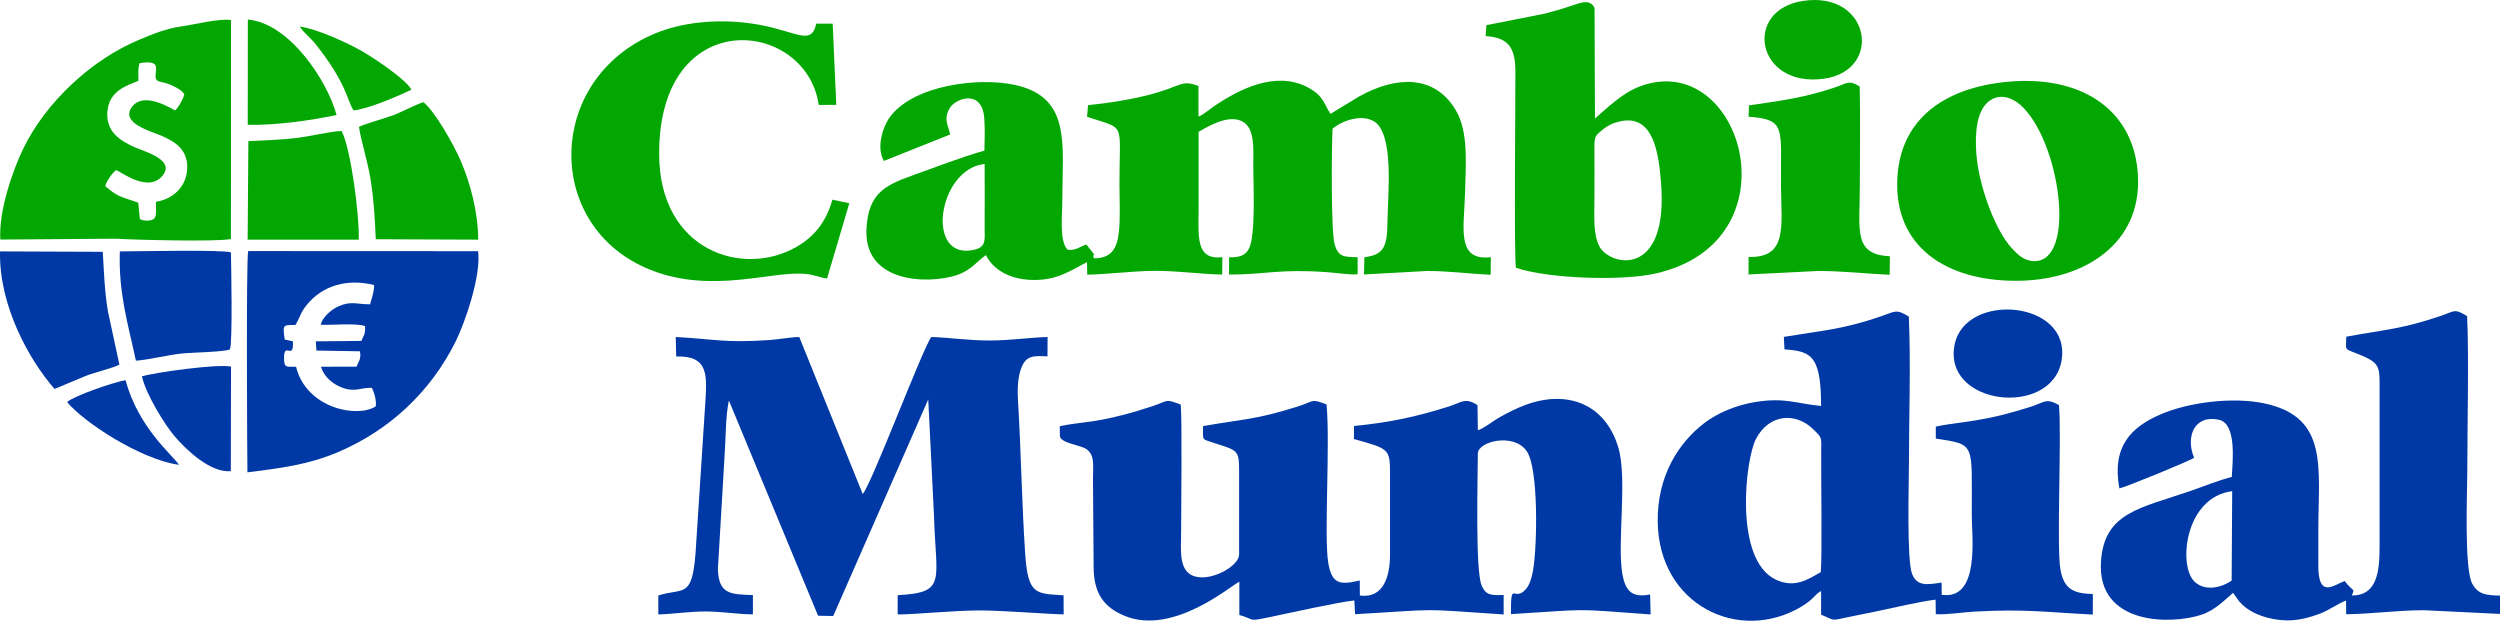 <svg width="139" height="35" viewBox="0 0 139 35" fill="none" xmlns="http://www.w3.org/2000/svg">
<path fill-rule="evenodd" clip-rule="evenodd" d="M13.757 26.262C15.581 26.027 17.099 25.856 18.793 25.138C21.658 23.92 23.935 21.791 25.329 18.996C25.835 17.984 26.765 15.331 26.582 13.966L13.798 13.96C13.68 14.443 13.745 25.579 13.757 26.262ZM16.428 18.067C16.693 17.625 16.704 17.39 17.04 16.972C17.928 15.86 19.328 15.478 20.799 15.849C20.805 16.225 20.664 16.602 20.576 16.919C19.823 16.925 19.505 16.707 18.769 17.055C18.41 17.225 17.91 17.655 17.834 18.055C18.446 18.09 19.817 17.949 20.293 18.131C20.311 18.29 20.299 18.414 20.27 18.555L20.093 18.955L17.557 18.979L17.593 19.49L20.011 19.532C20.046 19.755 20.046 19.761 19.999 19.996L19.823 20.385L17.846 20.39C17.993 20.914 18.469 21.326 18.928 21.514C19.728 21.849 20.011 21.544 20.67 21.561C20.817 21.82 20.94 22.326 20.893 22.591C19.893 23.262 17.028 22.714 16.463 20.396C15.987 20.367 15.798 20.502 15.793 19.955C15.775 18.896 16.334 20.12 16.287 18.979L15.828 18.878C15.722 18.037 15.704 18.078 16.428 18.067Z" fill="#0039A6"/>
<path fill-rule="evenodd" clip-rule="evenodd" d="M0.019 13.319L6.456 13.272C7.409 13.336 12.068 13.454 12.839 13.289L12.845 1.117C12.227 1.005 10.762 1.376 10.109 1.464C9.244 1.582 8.48 1.899 7.732 2.211C5.097 3.311 2.532 5.688 1.278 8.294C0.702 9.495 -0.081 11.73 0.019 13.319ZM7.697 4.494C7.697 4.164 7.656 3.817 7.762 3.511C9.091 3.299 8.55 3.941 8.668 4.37C8.709 4.529 8.927 4.547 9.144 4.6C9.515 4.694 10.215 5.035 10.245 5.264C10.18 5.506 9.921 5.988 9.739 6.135C9.615 6.106 7.985 5 7.315 5.976C6.715 6.847 8.344 7.277 8.95 7.535C9.768 7.888 10.515 8.353 10.398 9.512C10.303 10.43 9.574 11.089 8.668 11.218C8.656 11.501 8.738 11.995 8.568 12.154C8.374 12.348 7.815 12.26 7.774 12.16L7.685 11.265C6.656 10.912 6.556 10.948 5.856 10.354C5.897 10.083 6.256 9.612 6.45 9.459C6.662 9.489 8.162 10.724 8.991 9.818C9.833 8.9 8.056 8.441 7.485 8.183C6.703 7.835 5.897 7.353 5.967 6.229C6.05 5.023 7.103 4.741 7.697 4.494Z" fill="#02A702"/>
<path fill-rule="evenodd" clip-rule="evenodd" d="M3.032 21.626L4.779 20.896C5.261 20.708 6.268 20.467 6.638 20.273L6.003 17.319C5.809 16.154 5.785 15.184 5.714 14.001L0.002 13.978C-0.063 16.99 1.614 20.002 3.032 21.626Z" fill="#0039A6"/>
<path fill-rule="evenodd" clip-rule="evenodd" d="M19.958 7.059C20.111 7.983 20.446 8.971 20.605 9.989C20.788 11.124 20.84 12.118 20.893 13.301L26.588 13.325C26.583 11.795 26.141 10.165 25.618 8.947C25.194 7.971 24.159 6.17 23.547 5.682C23.094 5.812 22.388 6.212 21.846 6.412C21.429 6.571 20.199 6.906 19.958 7.059Z" fill="#02A702"/>
<path fill-rule="evenodd" clip-rule="evenodd" d="M7.556 20.055C8.321 19.996 9.262 19.749 10.103 19.655C10.568 19.602 12.562 19.567 12.78 19.425C12.939 19.167 12.857 14.742 12.839 14.031C12.333 13.872 7.585 13.978 6.662 13.978C6.585 16.337 7.126 18.025 7.556 20.055Z" fill="#0039A6"/>
<path fill-rule="evenodd" clip-rule="evenodd" d="M13.81 7.847L13.769 13.325H19.946C19.993 11.989 19.505 8.253 18.993 7.282C18.322 7.312 17.293 7.571 16.546 7.665C15.639 7.771 14.745 7.806 13.81 7.847Z" fill="#02A702"/>
<path fill-rule="evenodd" clip-rule="evenodd" d="M7.891 20.926C8.115 21.932 9.174 23.632 9.709 24.256C10.339 24.997 11.698 26.303 12.833 26.197L12.845 20.384C12.104 20.22 8.591 20.708 7.891 20.926Z" fill="#0039A6"/>
<path fill-rule="evenodd" clip-rule="evenodd" d="M13.775 6.941C15.41 6.965 17.216 6.706 18.711 6.394C18.228 4.553 16.116 1.287 13.78 1.087L13.775 6.941Z" fill="#02A702"/>
<path fill-rule="evenodd" clip-rule="evenodd" d="M19.664 6.141C20.523 6.041 22.152 5.335 22.876 4.988C22.582 4.411 20.77 3.217 20.14 2.852C19.381 2.411 17.652 1.611 16.669 1.476C16.84 1.787 17.281 2.111 17.552 2.458C19.346 4.729 19.287 5.612 19.664 6.141Z" fill="#02A702"/>
<path fill-rule="evenodd" clip-rule="evenodd" d="M3.732 22.355C4.656 23.479 7.821 25.55 9.951 25.844C9.621 25.321 7.709 23.82 6.979 21.138C6.321 21.249 4.108 22.008 3.732 22.355Z" fill="#0039A6"/>
<path fill-rule="evenodd" clip-rule="evenodd" d="M66.636 6.482V4.782C65.618 4.406 65.765 4.8 63.776 5.3C62.717 5.565 61.641 5.729 60.494 5.847L60.441 6.494C62.629 7.224 62.241 6.688 62.241 10.218C62.241 11.048 62.3 12.124 62.206 12.925C62.106 13.813 61.788 14.366 60.829 14.36C60.617 13.948 61.205 14.572 60.399 13.595C60.046 13.707 59.817 13.948 59.358 13.883C58.887 13.401 59.064 11.96 59.064 11.171C59.064 8.047 59.593 5.394 56.405 4.717C54.369 4.282 50.78 4.741 49.48 6.506C49.092 7.029 48.703 8.212 49.145 8.947L52.828 7.477C52.716 6.941 52.445 6.629 52.804 6.012C53.11 5.476 54.616 4.906 54.728 6.606C54.763 7.159 54.752 7.824 54.734 8.377C53.475 8.724 52.01 9.3 50.739 9.753C49.186 10.301 48.303 10.771 48.18 12.636C47.956 15.784 51.657 15.807 53.198 15.296C54.01 15.025 54.328 14.513 54.816 14.184C55.24 15.025 56.181 15.549 57.446 15.566C58.799 15.584 59.517 15.043 60.435 14.572L60.452 15.272C61.658 15.248 62.929 15.066 64.206 15.06C65.489 15.054 66.748 15.243 67.954 15.266L67.965 14.301C66.447 14.466 66.642 13.13 66.642 11.53C66.642 10.13 66.642 8.73 66.642 7.33C67.124 7.047 68.201 6.406 68.96 6.7C69.795 7.018 69.683 8.206 69.683 9.253C69.683 10.242 69.824 13.107 69.442 13.825C69.219 14.242 68.901 14.307 68.336 14.307V15.266C70.377 15.266 71.119 14.943 73.76 15.131C74.19 15.16 75.137 15.296 75.484 15.248V14.301C74.737 14.278 74.419 14.313 74.207 13.589C73.99 12.836 74.043 7.977 74.09 7.153C74.59 6.729 75.696 6.312 76.402 6.753C77.531 7.459 77.161 10.824 77.143 12.342C77.126 13.695 76.955 14.172 75.861 14.301L75.837 15.26L79.344 15.066C80.573 15.066 81.697 15.225 82.879 15.278L82.891 14.301C80.938 14.525 81.409 12.648 81.456 10.73C81.491 9.171 81.668 7.347 80.938 6.123C79.749 4.117 77.596 4.241 75.584 5.353L73.978 6.329C73.619 5.829 73.637 5.335 72.672 4.835C70.919 3.941 68.918 4.941 67.483 5.918C67.265 6.071 66.871 6.4 66.636 6.482ZM54.746 9.118C54.757 10.295 54.746 11.471 54.746 12.642C54.746 13.289 54.852 13.719 54.199 13.878C51.404 14.566 52.127 9.383 54.746 9.118Z" fill="#02A702"/>
<path fill-rule="evenodd" clip-rule="evenodd" d="M82.644 1.399L82.603 2.005C83.891 2.093 84.25 2.67 84.256 3.97C84.262 5.417 84.174 14.278 84.286 14.889C86.056 15.49 90.139 15.637 92.046 15.207C100.006 13.425 96.852 2.682 91.187 4.8C90.151 5.188 89.31 6.059 88.68 6.588L88.657 0.446C88.41 -0.101 87.816 0.175 87.368 0.322C86.892 0.481 86.398 0.628 85.892 0.758L82.644 1.399ZM90.075 6.747C91.957 6.329 92.222 8.565 92.352 10.142C92.787 15.484 89.522 14.813 88.927 13.701C88.563 13.013 88.651 11.96 88.651 11.095C88.651 10.136 88.657 9.183 88.651 8.224C88.645 7.582 88.686 7.553 89.116 7.2C89.392 6.982 89.639 6.847 90.075 6.747Z" fill="#02A702"/>
<path fill-rule="evenodd" clip-rule="evenodd" d="M112.019 4.517C108.342 4.741 105.518 6.482 105.483 10.212C105.454 13.995 108.578 15.713 112.396 15.607C115.985 15.507 119.026 13.501 118.873 9.842C118.72 6.2 115.879 4.288 112.019 4.517ZM109.919 8.894C109.807 7.912 109.807 6.618 110.307 5.923C110.86 5.159 111.772 5.217 112.537 6.029C114.661 8.283 115.449 14.895 112.908 14.501C112.431 14.425 112.096 14.06 111.843 13.783C110.984 12.86 110.119 10.589 109.919 8.894Z" fill="#02A702"/>
<path fill-rule="evenodd" clip-rule="evenodd" d="M45.985 15.484L47.221 11.301L46.285 11.101C45.915 12.383 45.244 13.178 44.279 13.73C41.308 15.437 36.678 13.954 36.649 8.6C36.602 0.175 44.832 1.04 45.521 5.835L46.497 5.829L46.297 1.317H45.385C45.068 2.723 44.109 1.517 41.285 1.246C39.59 1.081 37.861 1.27 36.443 1.852C30.318 4.376 30.189 12.642 36.19 15.013C39.649 16.378 42.979 15.013 44.868 15.237C45.279 15.284 45.638 15.443 45.985 15.484Z" fill="#02A702"/>
<path fill-rule="evenodd" clip-rule="evenodd" d="M97.241 5.859L97.223 6.488C99.329 6.653 99 7.077 99.023 10.365C99.041 12.53 99.412 14.36 97.223 14.284L97.217 15.26L101.088 15.066C102.453 15.066 103.753 15.219 105.065 15.278L105.077 14.248C103.024 14.154 103.406 12.801 103.406 10.359C103.406 8.524 103.442 6.647 103.4 4.811C102.788 4.423 102.688 4.635 102.047 4.853C100.3 5.441 99.088 5.588 97.241 5.859Z" fill="#02A702"/>
<path fill-rule="evenodd" clip-rule="evenodd" d="M100.276 0.046C96.864 0.546 97.652 4.9 101.412 4.376C104.712 3.917 104 -0.495 100.276 0.046Z" fill="#02A702"/>
<path fill-rule="evenodd" clip-rule="evenodd" d="M58.929 24.232C58.929 24.615 60.017 24.75 60.341 24.932C60.894 25.244 60.77 25.885 60.77 26.585L60.806 31.516C60.806 33.039 61.423 33.775 62.5 34.228C65.23 35.387 68.513 32.492 68.907 32.345V34.193C69.801 34.446 69.354 34.563 70.46 34.34C71.613 34.104 74.484 33.457 75.302 33.386L75.343 34.151C80.291 33.869 78.585 33.828 83.603 34.163V33.081C82.903 33.104 82.615 33.104 82.379 32.551C82.015 31.704 82.168 26.456 82.168 25.215C82.168 24.544 84.186 24.032 84.897 25.103C85.551 26.085 85.474 30.404 85.233 31.739C85.168 32.104 85.056 32.492 84.862 32.728C84.168 33.557 84.003 32.139 84.009 34.145C88.598 33.869 87.186 33.828 91.775 34.163L91.746 33.051C90.692 33.269 90.351 32.798 90.198 31.875C89.91 30.139 90.493 26.585 89.975 24.868C89.245 22.45 87.139 21.655 84.815 22.514C84.309 22.703 83.874 22.926 83.427 23.173C82.962 23.432 82.627 23.75 82.168 23.926L82.15 22.526C81.462 22.085 81.285 22.367 80.567 22.597C78.732 23.179 77.261 23.491 75.284 23.685L75.278 24.409C77.232 24.962 77.285 24.938 77.285 26.35V30.827C77.285 32.033 76.932 33.292 75.608 33.11L75.602 32.275C74.496 32.533 74.049 32.486 73.849 31.28C73.608 29.809 73.966 24.709 73.755 22.485C72.872 22.144 73.084 22.308 72.154 22.602C69.813 23.338 69.248 23.279 66.889 23.691C66.877 24.544 66.83 24.397 67.465 24.615C68.76 25.044 68.895 24.985 68.895 26.121V30.827C68.895 31.427 67.577 32.198 66.659 32.092C65.465 31.957 65.671 30.616 65.671 29.533C65.671 28.374 65.73 23.197 65.647 22.491C64.741 22.161 65.018 22.273 64.088 22.579C63.512 22.767 63.029 22.92 62.453 23.067C60.641 23.538 60.129 23.444 58.923 23.697L58.929 24.232Z" fill="#0039A6"/>
<path fill-rule="evenodd" clip-rule="evenodd" d="M99.217 19.425C100.082 19.484 100.659 19.596 100.959 20.273C101.229 20.885 101.247 21.838 101.253 22.573C99.853 22.432 99.235 22.091 97.611 22.349C96.511 22.526 95.487 22.967 94.764 23.52C93.363 24.585 92.134 26.433 92.169 29.015C92.234 33.669 96.705 35.769 100.129 33.745C100.912 33.281 100.87 33.057 101.253 32.863V34.175C102.065 34.51 101.747 34.522 102.735 34.316C103.324 34.193 103.812 34.098 104.383 33.981C105.436 33.763 106.589 33.475 107.619 33.339L107.63 34.145C108.136 34.198 109.213 34.034 109.807 34.004C112.608 33.851 113.661 34.034 116.361 34.169V33.028C115.255 33.004 114.761 32.722 114.567 31.704C114.331 30.462 114.637 24.238 114.478 22.52C113.737 22.114 113.708 22.361 112.896 22.62C112.36 22.791 111.79 22.956 111.243 23.091C109.601 23.485 108.542 23.514 107.63 23.72V24.385C109.878 24.732 109.619 24.597 109.631 28.639C109.631 29.833 110.101 33.386 107.96 33.069L107.954 32.392C107.183 32.498 106.601 32.633 106.312 31.91C106.007 31.139 106.136 26.827 106.136 25.838C106.136 23.167 106.248 20.243 106.13 17.602C105.418 17.166 105.383 17.313 104.595 17.584C102.447 18.319 101.412 18.361 99.182 18.731L99.217 19.425ZM101.235 31.81C100.506 32.227 99.77 32.722 98.723 32.222C96.393 31.098 97.04 25.538 97.629 24.409C98.347 23.026 99.829 22.885 100.835 23.885C101.318 24.362 101.265 24.279 101.259 25.138C101.247 26.409 101.318 30.98 101.235 31.81Z" fill="#0039A6"/>
<path fill-rule="evenodd" clip-rule="evenodd" d="M130.434 19.302C130.511 19.384 130.387 19.408 130.793 19.561C132.411 20.179 132.305 20.279 132.305 21.808V30.38C132.305 31.739 132.187 33.116 130.758 33.11C130.952 32.669 130.834 32.934 130.363 32.304C129.852 32.486 129.081 33.151 128.928 31.974C128.893 31.698 128.899 31.422 128.899 31.139C128.899 30.58 128.899 30.021 128.899 29.468C128.899 26.027 129.487 23.214 125.945 22.438C124.145 22.044 121.68 22.373 120.144 23.032C118.497 23.738 117.403 24.82 117.838 27.156C118.238 27.068 121.862 25.579 121.992 25.45C121.509 24.303 121.992 23.038 123.374 23.338C124.351 23.556 124.145 25.573 124.086 26.521C123.392 26.686 122.527 27.044 121.821 27.286C119.009 28.262 116.991 28.474 116.814 31.227C116.591 34.769 120.721 34.746 122.415 34.175C123.156 33.928 123.721 33.334 124.157 32.963C124.357 33.198 124.38 33.34 124.651 33.598C125.257 34.187 126.233 34.469 127.11 34.493C127.781 34.51 128.428 34.328 128.969 34.128C129.481 33.94 130.11 33.487 130.44 33.392L130.446 34.151C131.846 34.14 133.287 33.928 134.776 33.928L139 34.134V33.116C138.212 33.098 137.794 33.045 137.465 32.469C136.994 31.645 137.182 27.28 137.182 26.203C137.182 24.038 137.276 19.437 137.17 17.578C136.459 17.137 136.494 17.296 135.7 17.566C133.523 18.302 132.664 18.314 130.452 18.72L130.434 19.302ZM124.08 32.281C123.586 32.633 122.65 32.922 122.027 32.351C121.091 31.492 121.456 27.645 124.11 27.309L124.08 32.281Z" fill="#0039A6"/>
<path fill-rule="evenodd" clip-rule="evenodd" d="M59.135 33.098C57.611 32.998 57.152 33.11 56.999 30.768C56.811 27.944 56.775 25.173 56.605 22.361C56.563 21.72 56.575 20.979 56.793 20.437C57.058 19.761 57.481 19.773 58.24 19.814L58.246 18.737C57.152 18.772 56.134 18.937 54.975 18.931C53.851 18.931 52.845 18.772 51.786 18.737C51.363 19.208 48.474 26.891 47.968 27.468L44.438 18.737C43.897 18.749 43.309 18.872 42.755 18.908C40.314 19.073 39.802 18.861 37.572 18.737L37.596 19.82C39.431 19.767 39.308 20.884 39.208 22.497L38.672 30.762C38.472 33.322 37.99 32.663 36.602 33.11V34.163C37.472 34.139 38.349 33.992 39.279 33.998C40.161 34.004 41.043 34.157 41.861 34.157V33.086C40.608 33.045 39.967 33.039 39.914 31.663L40.285 25.368C40.355 24.438 40.337 23.144 40.526 22.267L45.485 34.234L46.327 34.251L51.61 22.208L51.928 28.627C52.028 32.322 52.681 32.945 49.91 33.092V34.163C50.751 34.175 52.969 33.94 54.528 33.94C55.728 33.94 58.764 34.175 59.14 34.157L59.135 33.098Z" fill="#0039A6"/>
<path fill-rule="evenodd" clip-rule="evenodd" d="M114.62 20.061C115.214 16.707 109.283 16.19 108.677 19.155C107.989 22.549 114.061 23.238 114.62 20.061Z" fill="#0039A6"/>
</svg>
